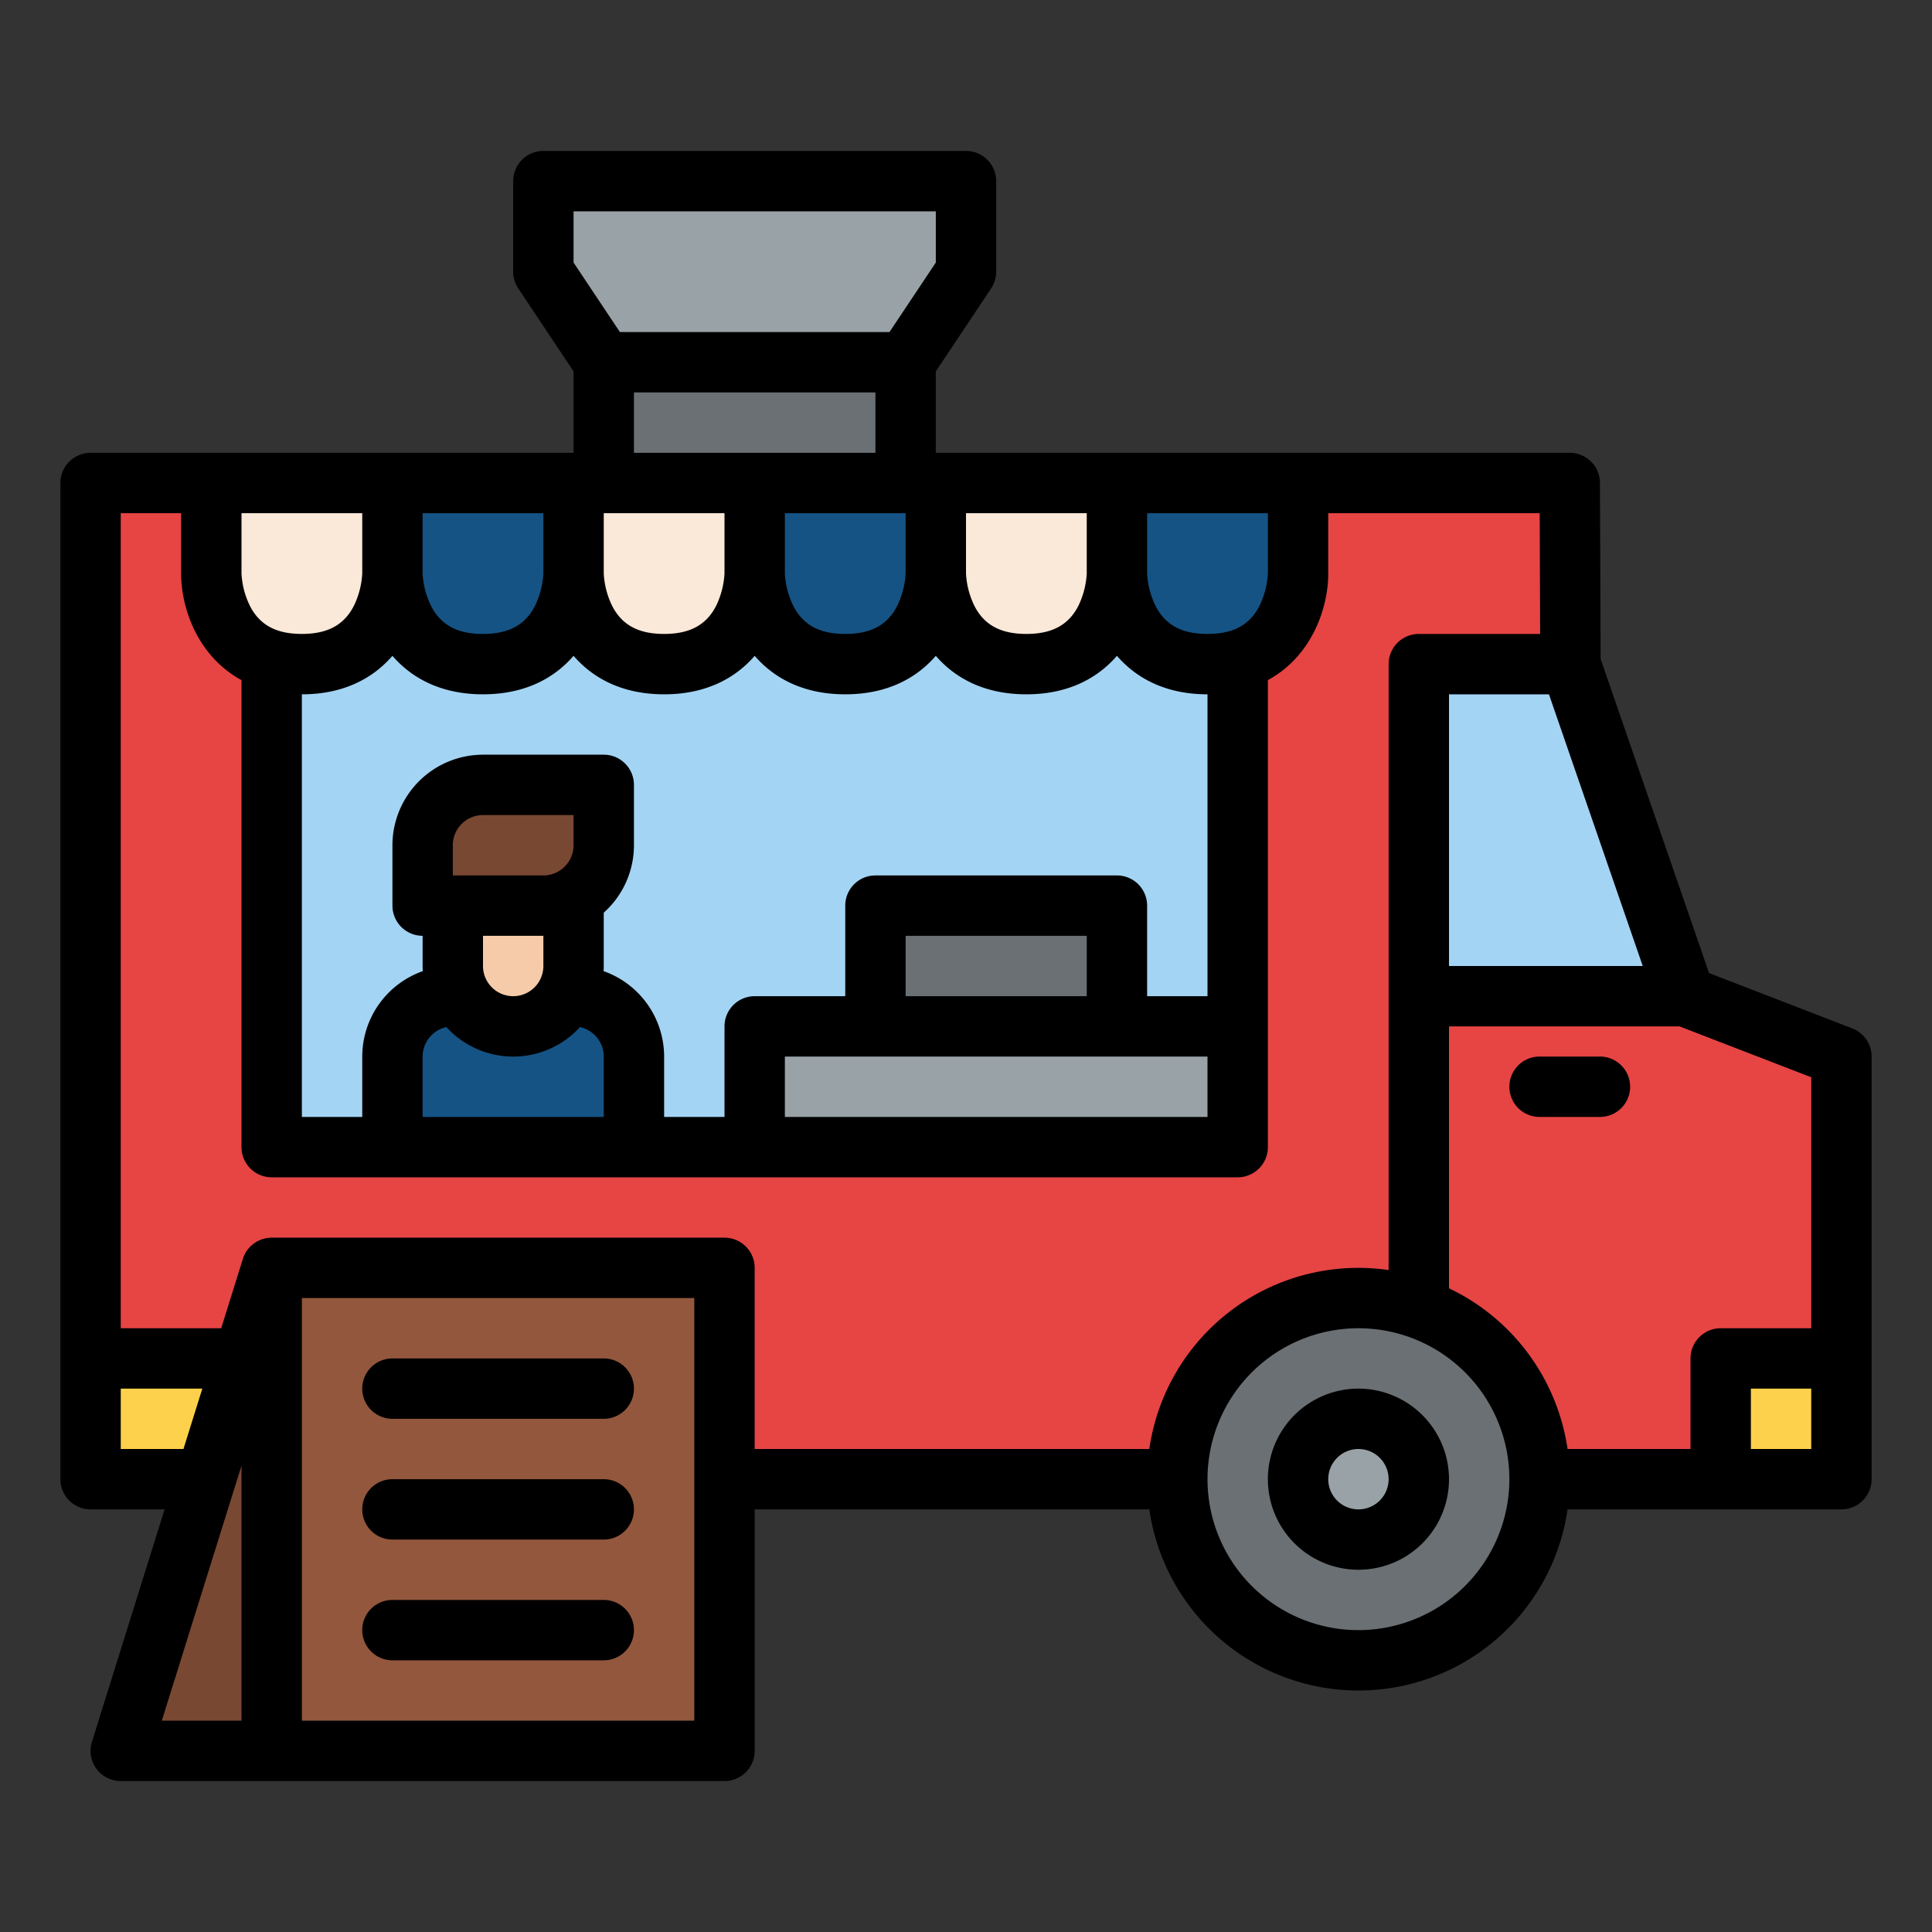 <svg id="Filled" height="512" viewBox="0 0 512 512" width="512" xmlns="http://www.w3.org/2000/svg"><rect x="0" y="0" width="512" height="512" fill="#333333" stroke="none"/><path d="m160 80h80v56h-80z" fill="#6a7073"/><path d="m446.571 264-30.377-88-.194-48h-392v48 216h464v-112z" fill="#e74444"/><path d="m72 136h256v168h-256z" fill="#a4d4f4"/><path d="m104 128h-48v24s0 24 24 24 24-24 24-24 0 24 24 24 24-24 24-24 0 24 24 24 24-24 24-24 0 24 24 24 24-24 24-24 0 24 24 24 24-24 24-24 0 24 24 24 24-24 24-24v-24z" fill="#fae8d8"/><g fill="#155384"><path d="m152 128h-48v24s0 24 24 24 24-24 24-24z"/><path d="m248 128h-48v24s0 24 24 24 24-24 24-24z"/><path d="m344 128h-48v24s0 24 24 24 24-24 24-24z"/><path d="m120 264h32a16 16 0 0 1 16 16v24a0 0 0 0 1 0 0h-64a0 0 0 0 1 0 0v-24a16 16 0 0 1 16-16z"/></g><path d="m120 224h32a0 0 0 0 1 0 0v32a16 16 0 0 1 -16 16 16 16 0 0 1 -16-16v-32a0 0 0 0 1 0 0z" fill="#f5cbaa"/><path d="m128 208h32a0 0 0 0 1 0 0v16a16 16 0 0 1 -16 16h-32a0 0 0 0 1 0 0v-16a16 16 0 0 1 16-16z" fill="#794832"/><path d="m200 272h128v32h-128z" fill="#99a2a7"/><path d="m160 96-16-24v-24h112v24l-16 24z" fill="#99a2a7"/><path d="m446.571 264h-70.571v-88h40.194z" fill="#a4d4f4"/><path d="m456 360h32v32h-32z" fill="#fdd14b"/><circle cx="360" cy="392" fill="#6a7073" r="48"/><circle cx="360" cy="392" fill="#99a2a7" r="16"/><path d="m24 360h64v32h-64z" fill="#fdd14b"/><path d="m72 336h120v128h-120z" fill="#93573d"/><path d="m32 464 40-128v128z" fill="#794832"/><path d="m232 240h64v32h-64z" fill="#6a7073"/><path d="m490.882 272.537-37.962-14.661-28.734-83.233-.186-46.675a8 8 0 0 0 -8-7.968h-168v-21.578l14.656-21.984a8 8 0 0 0 1.344-4.438v-24a8 8 0 0 0 -8-8h-112a8 8 0 0 0 -8 8v24a8 8 0 0 0 1.344 4.438l14.656 21.984v21.578h-128a8 8 0 0 0 -8 8v264a8 8 0 0 0 8 8h19.619l-19.255 61.614a8 8 0 0 0 7.636 10.386h160a8 8 0 0 0 8-8v-64h104.581a55.992 55.992 0 0 0 110.838 0h72.581a8 8 0 0 0 8-8v-112a8 8 0 0 0 -5.118-7.463zm-55.537-16.537h-51.345v-72h26.489zm-131.345-120h32v16a22.5 22.5 0 0 1 -2.155 8.422c-2.585 5.17-6.985 7.578-13.845 7.578-6.7 0-11.04-2.29-13.653-7.206a22.084 22.084 0 0 1 -2.347-8.794zm-48 0h32v16a22.5 22.5 0 0 1 -2.155 8.422c-2.585 5.17-6.985 7.578-13.845 7.578-6.7 0-11.041-2.29-13.653-7.206a22.064 22.064 0 0 1 -2.347-8.794zm-104-80h96v13.578l-12.281 18.422h-71.438l-12.281-18.422zm16 64v-16h64v16zm24 16v16a22.482 22.482 0 0 1 -2.155 8.422c-2.585 5.17-6.985 7.578-13.845 7.578-6.7 0-11.041-2.29-13.653-7.206a22.064 22.064 0 0 1 -2.347-8.794v-16zm16 0h32v16a22.482 22.482 0 0 1 -2.155 8.422c-2.585 5.17-6.985 7.578-13.845 7.578-6.7 0-11.041-2.29-13.653-7.206a22.064 22.064 0 0 1 -2.347-8.794zm-96 0h32v16a22.482 22.482 0 0 1 -2.155 8.422c-2.585 5.17-6.985 7.578-13.845 7.578-6.7 0-11.041-2.29-13.653-7.206a22.064 22.064 0 0 1 -2.347-8.794zm-8 37.8c5.093 5.9 12.864 10.2 24 10.2s18.907-4.306 24-10.2c5.093 5.9 12.864 10.2 24 10.2s18.907-4.306 24-10.2c5.093 5.9 12.864 10.2 24 10.2s18.907-4.306 24-10.2c5.093 5.9 12.864 10.2 24 10.2s18.907-4.306 24-10.2c5.093 5.9 12.864 10.2 24 10.2v80h-16v-24a8 8 0 0 0 -8-8h-64a8 8 0 0 0 -8 8v24h-24a8 8 0 0 0 -8 8v24h-16v-16a24.039 24.039 0 0 0 -16.041-22.638c.025-.451.041-.9.041-1.362v-14.131a23.943 23.943 0 0 0 8-17.869v-16a8 8 0 0 0 -8-8h-32a24.027 24.027 0 0 0 -24 24v16a8 8 0 0 0 8 8v8c0 .458.016.911.041 1.362a24.039 24.039 0 0 0 -16.041 22.638v16h-16v-112c11.136 0 18.907-4.306 24-10.2zm216 106.2v16h-112v-16zm-80-16v-16h48v16zm-120-32v-8a8.009 8.009 0 0 1 8-8h24v8a8.009 8.009 0 0 1 -8 8zm24 16v8a8 8 0 0 1 -16 0v-8zm-8 32a23.944 23.944 0 0 0 17.7-7.813 8.01 8.01 0 0 1 6.3 7.813v16h-48v-16a8.01 8.01 0 0 1 6.3-7.813 23.944 23.944 0 0 0 17.7 7.813zm-72-144h32v16a22.482 22.482 0 0 1 -2.155 8.422c-2.585 5.17-6.985 7.578-13.845 7.578-6.7 0-11.041-2.29-13.653-7.206a22.064 22.064 0 0 1 -2.347-8.794zm-32 248v-16h21.619l-5 16zm32 72h-21.119l21.119-67.58zm120 0h-104v-112h104zm120.581-72h-104.581v-48a8 8 0 0 0 -8-8h-120a8 8 0 0 0 -7.652 5.666l-5.729 18.334h-26.619v-216h16v16c0 9.354 4.514 22.018 16 28.235v123.765a8 8 0 0 0 8 8h256a8 8 0 0 0 8-8v-123.765c11.486-6.218 16-18.881 16-28.235v-16h56.031l.128 32h-32.159a8 8 0 0 0 -8 8v160.581a55.944 55.944 0 0 0 -63.419 47.419zm55.419 48a40 40 0 1 1 40-40 40.045 40.045 0 0 1 -40 40zm120-48h-16v-16h16zm0-32h-24a8 8 0 0 0 -8 8v24h-32.581a56.145 56.145 0 0 0 -31.419-42.586v-69.414h61.079l34.921 13.486z"/><path d="m424 280h-16a8 8 0 0 0 0 16h16a8 8 0 0 0 0-16z"/><path d="m360 368a24 24 0 1 0 24 24 24.028 24.028 0 0 0 -24-24zm0 32a8 8 0 1 1 8-8 8.009 8.009 0 0 1 -8 8z"/><path d="m104 376h56a8 8 0 0 0 0-16h-56a8 8 0 0 0 0 16z"/><path d="m104 408h56a8 8 0 0 0 0-16h-56a8 8 0 0 0 0 16z"/><path d="m104 440h56a8 8 0 0 0 0-16h-56a8 8 0 0 0 0 16z"/></svg>